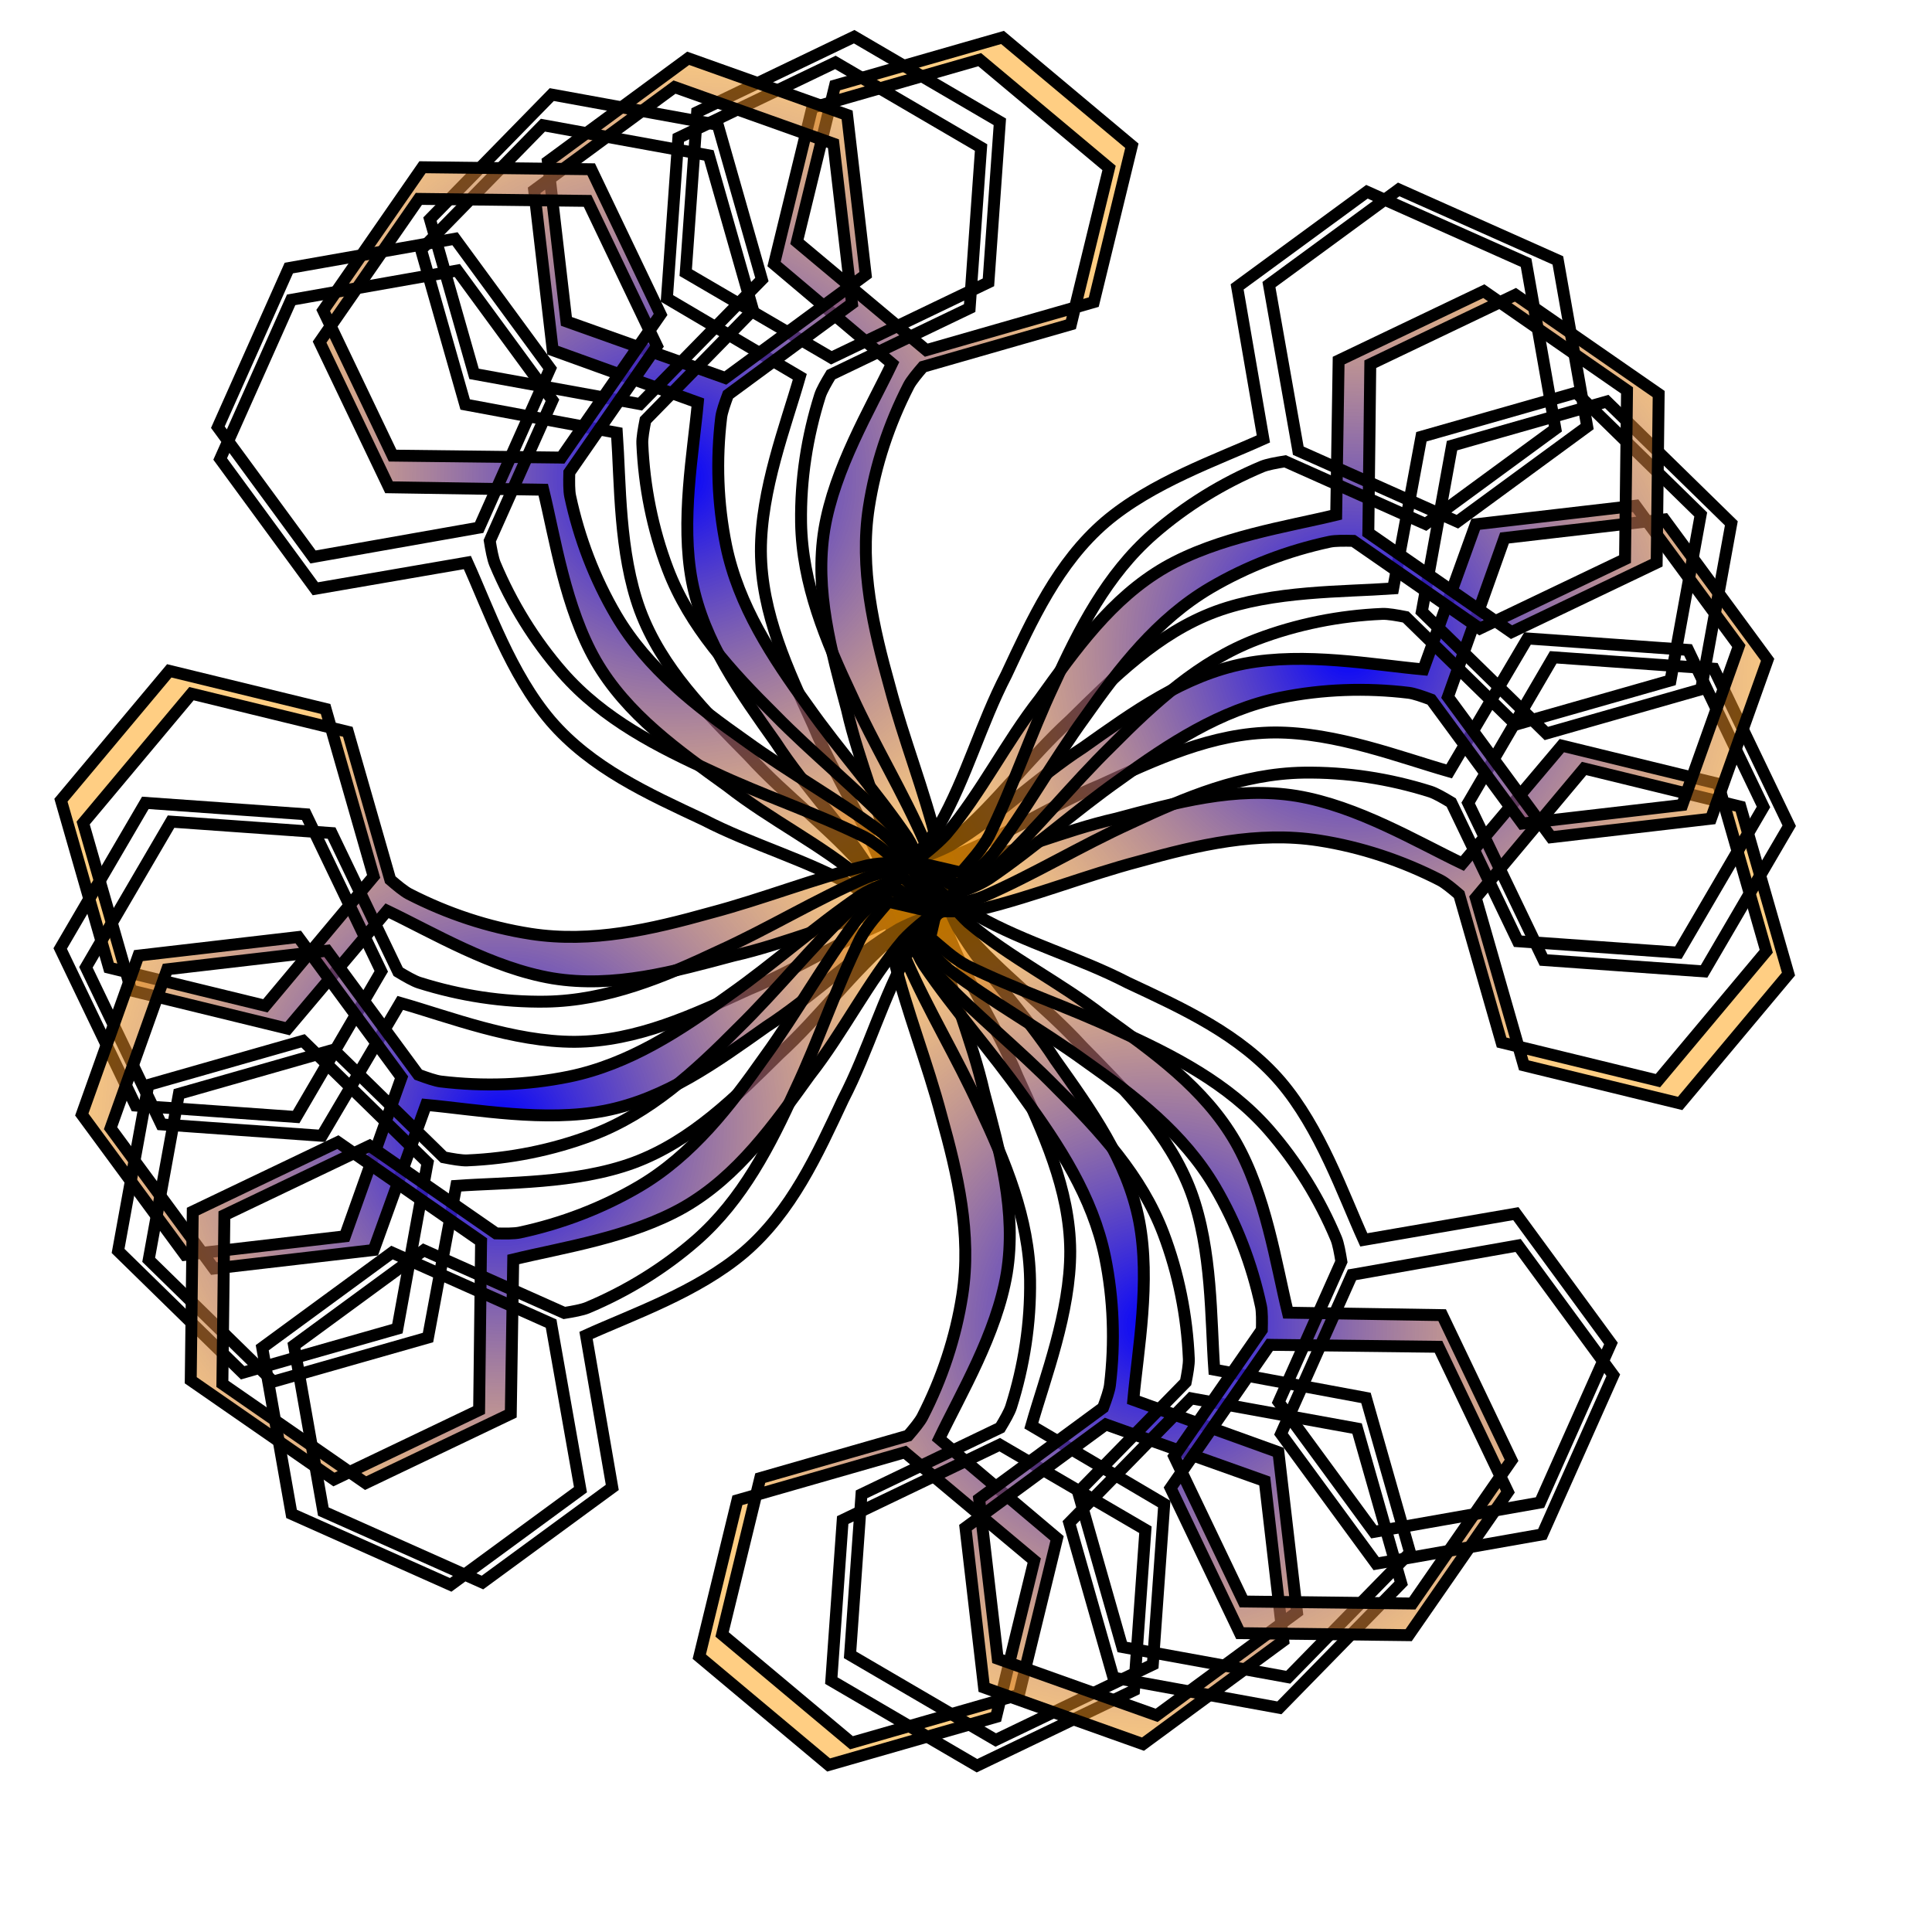 <?xml version="1.0" encoding="UTF-8" standalone="no"?>
<!-- Created with Inkscape (http://www.inkscape.org/) -->
<svg
   xmlns:dc="http://purl.org/dc/elements/1.1/"
   xmlns:cc="http://web.resource.org/cc/"
   xmlns:rdf="http://www.w3.org/1999/02/22-rdf-syntax-ns#"
   xmlns:svg="http://www.w3.org/2000/svg"
   xmlns="http://www.w3.org/2000/svg"
   xmlns:xlink="http://www.w3.org/1999/xlink"
   xmlns:sodipodi="http://sodipodi.sourceforge.net/DTD/sodipodi-0.dtd"
   xmlns:inkscape="http://www.inkscape.org/namespaces/inkscape"
   width="100pt"
   height="100pt"
   id="svg2"
   sodipodi:version="0.32"
   inkscape:version="0.45.1"
   sodipodi:docbase="/home/steve/Applications/bazaar/Phamerator.local/map-export/phamerator/pixmaps"
   sodipodi:docname="phageManager_logo.svg"
   version="1.0"
   inkscape:export-filename="/home/steve/Applications/bazaar/Phamerator.local/map-export/phamerator/pixmaps/phamerator.png"
   inkscape:export-xdpi="34.560001"
   inkscape:export-ydpi="34.560001"
   inkscape:output_extension="org.inkscape.output.svg.inkscape">
  <defs
     id="defs4">
    <linearGradient
       id="linearGradient2246">
      <stop
         style="stop-color:#0000ff;stop-opacity:1;"
         offset="0"
         id="stop2248" />
      <stop
         style="stop-color:#ff9b00;stop-opacity:0.485;"
         offset="1"
         id="stop2250" />
    </linearGradient>
    <radialGradient
       inkscape:collect="always"
       xlink:href="#linearGradient2246"
       id="radialGradient2268"
       cx="30.199"
       cy="32.23"
       fx="30.199"
       fy="32.23"
       r="25.642"
       gradientTransform="matrix(1,0,0,0.965,0,1.124)"
       gradientUnits="userSpaceOnUse" />
    <radialGradient
       inkscape:collect="always"
       xlink:href="#linearGradient2246"
       id="radialGradient2270"
       cx="30.199"
       cy="32.23"
       fx="30.199"
       fy="32.23"
       r="25.642"
       gradientTransform="matrix(1,0,0,0.965,0,1.124)"
       gradientUnits="userSpaceOnUse" />
    <radialGradient
       inkscape:collect="always"
       xlink:href="#linearGradient2246"
       id="radialGradient2272"
       cx="30.199"
       cy="32.23"
       fx="30.199"
       fy="32.23"
       r="25.642"
       gradientTransform="matrix(1,0,0,0.965,0,1.124)"
       gradientUnits="userSpaceOnUse" />
    <radialGradient
       inkscape:collect="always"
       xlink:href="#linearGradient2246"
       id="radialGradient2274"
       cx="30.199"
       cy="32.23"
       fx="30.199"
       fy="32.23"
       r="25.642"
       gradientTransform="matrix(1,0,0,0.965,0,1.124)"
       gradientUnits="userSpaceOnUse" />
  </defs>
  <sodipodi:namedview
     id="base"
     pagecolor="#ffffff"
     bordercolor="#666666"
     borderopacity="1.0"
     inkscape:pageopacity="0.0"
     inkscape:pageshadow="2"
     inkscape:zoom="4.2935524"
     inkscape:cx="62.5"
     inkscape:cy="62.5"
     inkscape:document-units="px"
     inkscape:current-layer="layer1"
     inkscape:window-width="1270"
     inkscape:window-height="945"
     inkscape:window-x="0"
     inkscape:window-y="25" />
  <g
     inkscape:label="Layer 1"
     inkscape:groupmode="layer"
     id="layer1">
    <g
       id="g1323"
       transform="matrix(1.246,0,0,1.246,8.947,-7.201)"
       style="fill-opacity:1.0;fill:url(#radialGradient2274)">
      <path
         sodipodi:nodetypes="cccccccccccccccccccccccccsccc"
         id="path1309"
         d="M 48.346,7.853 L 39.07,10.516 L 38.843,11.449 L 47.082,9.084 L 54.247,15.083 L 52.362,22.81 L 53.4,22.512 L 55.511,13.853 L 48.346,7.853 z M 52.362,22.81 L 44.124,25.173 L 44.03,25.094 L 36.959,19.175 L 38.843,11.449 L 37.806,11.747 L 35.693,20.406 L 42.223,25.918 C 41.013,28.447 39.043,31.734 38.48,35.086 C 37.924,38.495 38.859,41.819 39.732,45.086 C 40.399,48.057 41.698,50.852 42.255,53.848 C 42.368,54.681 42.336,55.527 42.326,56.366 L 44.863,55.075 C 44.864,54.223 44.918,53.36 44.738,52.522 C 44.013,49.573 42.873,46.736 42.099,43.799 C 41.196,40.563 40.424,37.256 40.942,33.882 C 41.306,31.532 42.065,29.253 43.152,27.136 C 43.29,26.867 43.62,26.467 43.942,26.094 L 52.135,23.743 L 52.362,22.81 z "
         style="opacity:1;color:#000000;fill:url(#radialGradient2274);fill-opacity:1.0;fill-rule:nonzero;stroke:#000000;stroke-width:0.659;stroke-linecap:butt;stroke-linejoin:miter;marker:none;marker-start:none;marker-mid:none;marker-end:none;stroke-miterlimit:4;stroke-dasharray:none;stroke-dashoffset:0;stroke-opacity:1;visibility:visible;display:inline;overflow:visible" />
      <path
         sodipodi:nodetypes="cccccccccccccccccccccccccsccc"
         id="path1313"
         d="M 40.131,7.812 L 31.432,11.99 L 31.364,12.948 L 39.091,9.237 L 47.159,13.952 L 46.595,21.885 L 47.567,21.418 L 48.199,12.527 L 40.131,7.812 z M 46.595,21.885 L 38.868,25.594 L 38.763,25.531 L 30.8,20.881 L 31.364,12.948 L 30.391,13.415 L 29.758,22.306 L 37.119,26.647 C 36.35,29.343 34.957,32.913 34.964,36.312 C 34.986,39.766 36.464,42.887 37.872,45.961 C 39.027,48.779 40.776,51.316 41.827,54.177 C 42.077,54.98 42.188,55.819 42.318,56.647 L 44.603,54.95 C 44.462,54.11 44.37,53.251 44.052,52.454 C 42.844,49.668 41.245,47.062 39.99,44.296 C 38.558,41.257 37.244,38.125 37.189,34.713 C 37.155,32.335 37.521,29.961 38.238,27.692 C 38.329,27.404 38.588,26.954 38.843,26.532 L 46.527,22.843 L 46.595,21.885 z "
         style="opacity:1;color:#000000;fill:url(#radialGradient2274);fill-opacity:1.0;fill-rule:nonzero;stroke:#000000;stroke-width:0.659;stroke-linecap:butt;stroke-linejoin:miter;marker:none;marker-start:none;marker-mid:none;marker-end:none;stroke-miterlimit:4;stroke-dasharray:none;stroke-dashoffset:0;stroke-opacity:1;visibility:visible;display:inline;overflow:visible" />
      <path
         sodipodi:nodetypes="cccccccccccccccccccccccccsccc"
         id="path1315"
         d="M 30.937,9.008 L 23.163,14.728 L 23.275,15.682 L 30.179,10.602 L 38.981,13.738 L 39.899,21.638 L 40.768,20.998 L 39.739,12.145 L 30.937,9.008 z M 39.899,21.638 L 32.994,26.716 L 32.879,26.674 L 24.192,23.581 L 23.275,15.682 L 22.405,16.321 L 23.433,25.175 L 31.471,28.075 C 31.215,30.867 30.509,34.633 31.146,37.972 C 31.809,41.363 33.841,44.155 35.795,46.914 C 37.452,49.469 39.641,51.638 41.205,54.254 C 41.599,54.996 41.864,55.8 42.145,56.59 L 44.076,54.499 C 43.781,53.699 43.532,52.872 43.072,52.148 C 41.368,49.635 39.313,47.371 37.566,44.885 C 35.596,42.165 33.723,39.331 33.036,35.988 C 32.562,33.657 32.481,31.257 32.765,28.895 C 32.801,28.594 32.972,28.105 33.144,27.643 L 40.01,22.592 L 39.899,21.638 z "
         style="opacity:1;color:#000000;fill:url(#radialGradient2274);fill-opacity:1.0;fill-rule:nonzero;stroke:#000000;stroke-width:0.659;stroke-linecap:butt;stroke-linejoin:miter;marker:none;marker-start:none;marker-mid:none;marker-end:none;stroke-miterlimit:4;stroke-dasharray:none;stroke-dashoffset:0;stroke-opacity:1;visibility:visible;display:inline;overflow:visible" />
      <path
         sodipodi:nodetypes="cccccccccccccccccccccccccsccc"
         id="path1317"
         d="M 23.381,11.018 L 16.633,17.917 L 16.897,18.84 L 22.89,12.713 L 32.083,14.386 L 34.264,22.034 L 35.019,21.263 L 32.574,12.692 L 23.381,11.018 z M 34.264,22.034 L 28.27,28.161 L 28.15,28.138 L 19.077,26.488 L 16.897,18.84 L 16.142,19.612 L 18.585,28.184 L 26.986,29.748 C 27.185,32.544 27.096,36.375 28.264,39.568 C 29.466,42.807 31.921,45.234 34.295,47.642 C 36.343,49.896 38.854,51.683 40.819,54.012 C 41.328,54.681 41.719,55.431 42.124,56.166 L 43.692,53.79 C 43.272,53.049 42.893,52.272 42.322,51.632 C 40.234,49.427 37.84,47.524 35.716,45.353 C 33.331,42.987 31.026,40.493 29.809,37.304 C 28.964,35.081 28.497,32.725 28.396,30.348 C 28.383,30.045 28.473,29.535 28.568,29.051 L 34.528,22.958 L 34.264,22.034 z "
         style="opacity:1;color:#000000;fill:url(#radialGradient2274);fill-opacity:1.0;fill-rule:nonzero;stroke:#000000;stroke-width:0.659;stroke-linecap:butt;stroke-linejoin:miter;marker:none;marker-start:none;marker-mid:none;marker-end:none;stroke-miterlimit:4;stroke-dasharray:none;stroke-dashoffset:0;stroke-opacity:1;visibility:visible;display:inline;overflow:visible" />
      <path
         sodipodi:nodetypes="cccccccccccccccccccccccccsccc"
         id="path1319"
         d="M 16.219,15.042 L 10.721,22.974 L 11.136,23.84 L 16.019,16.795 L 25.363,16.906 L 28.793,24.081 L 29.408,23.194 L 25.563,15.153 L 16.219,15.042 z M 28.793,24.081 L 23.909,31.125 L 23.787,31.122 L 14.566,31.015 L 11.136,23.84 L 10.521,24.727 L 14.365,32.769 L 22.909,32.904 C 23.573,35.628 24.127,39.42 25.813,42.372 C 27.54,45.363 30.367,47.345 33.11,49.322 C 35.507,51.201 38.281,52.543 40.609,54.51 C 41.223,55.084 41.734,55.759 42.257,56.415 L 43.404,53.81 C 42.866,53.15 42.362,52.447 41.692,51.912 C 39.265,50.087 36.586,48.612 34.128,46.828 C 31.381,44.894 28.691,42.821 26.957,39.881 C 25.752,37.831 24.897,35.586 24.399,33.26 C 24.336,32.964 24.339,32.445 24.352,31.952 L 29.208,24.947 L 28.793,24.081 z "
         style="opacity:1;color:#000000;fill:url(#radialGradient2274);fill-opacity:1.0;fill-rule:nonzero;stroke:#000000;stroke-width:0.659;stroke-linecap:butt;stroke-linejoin:miter;marker:none;marker-start:none;marker-mid:none;marker-end:none;stroke-miterlimit:4;stroke-dasharray:none;stroke-dashoffset:0;stroke-opacity:1;visibility:visible;display:inline;overflow:visible" />
      <path
         sodipodi:nodetypes="cccccccccccccccccccccccccsccc"
         id="path1321"
         d="M 8.817,20.626 L 4.886,29.44 L 5.455,30.215 L 8.946,22.386 L 18.148,20.762 L 22.85,27.176 L 23.29,26.19 L 18.02,19.002 L 8.817,20.626 z M 22.85,27.176 L 19.358,35.003 L 19.237,35.023 L 10.157,36.628 L 5.455,30.215 L 5.015,31.2 L 10.284,38.39 L 18.705,36.937 C 19.863,39.491 21.111,43.114 23.315,45.702 C 25.567,48.321 28.713,49.744 31.775,51.178 C 34.479,52.579 37.454,53.383 40.106,54.884 C 40.816,55.335 41.443,55.903 42.079,56.45 L 42.723,53.678 C 42.072,53.129 41.446,52.532 40.688,52.13 C 37.965,50.788 35.059,49.835 32.313,48.538 C 29.255,47.147 26.227,45.609 23.977,43.042 C 22.413,41.251 21.156,39.204 20.235,37.01 C 20.118,36.731 20.025,36.221 19.946,35.734 L 23.419,27.95 L 22.85,27.176 z "
         style="opacity:1;color:#000000;fill:url(#radialGradient2274);fill-opacity:1.0;fill-rule:nonzero;stroke:#000000;stroke-width:0.659;stroke-linecap:butt;stroke-linejoin:miter;marker:none;marker-start:none;marker-mid:none;marker-end:none;stroke-miterlimit:4;stroke-dasharray:none;stroke-dashoffset:0;stroke-opacity:1;visibility:visible;display:inline;overflow:visible" />
    </g>
    <g
       id="g1331"
       transform="matrix(-1.246,0,0,-1.246,117.426,131.591)"
       style="fill-opacity:1.0;fill:url(#radialGradient2272)">
      <path
         sodipodi:nodetypes="cccccccccccccccccccccccccsccc"
         id="path1333"
         d="M 48.346,7.853 L 39.07,10.516 L 38.843,11.449 L 47.082,9.084 L 54.247,15.083 L 52.362,22.81 L 53.4,22.512 L 55.511,13.853 L 48.346,7.853 z M 52.362,22.81 L 44.124,25.173 L 44.03,25.094 L 36.959,19.175 L 38.843,11.449 L 37.806,11.747 L 35.693,20.406 L 42.223,25.918 C 41.013,28.447 39.043,31.734 38.48,35.086 C 37.924,38.495 38.859,41.819 39.732,45.086 C 40.399,48.057 41.698,50.852 42.255,53.848 C 42.368,54.681 42.336,55.527 42.326,56.366 L 44.863,55.075 C 44.864,54.223 44.918,53.36 44.738,52.522 C 44.013,49.573 42.873,46.736 42.099,43.799 C 41.196,40.563 40.424,37.256 40.942,33.882 C 41.306,31.532 42.065,29.253 43.152,27.136 C 43.29,26.867 43.62,26.467 43.942,26.094 L 52.135,23.743 L 52.362,22.81 z "
         style="opacity:1;color:#000000;fill:url(#radialGradient2272);fill-opacity:1.0;fill-rule:nonzero;stroke:#000000;stroke-width:0.659;stroke-linecap:butt;stroke-linejoin:miter;marker:none;marker-start:none;marker-mid:none;marker-end:none;stroke-miterlimit:4;stroke-dasharray:none;stroke-dashoffset:0;stroke-opacity:1;visibility:visible;display:inline;overflow:visible" />
      <path
         sodipodi:nodetypes="cccccccccccccccccccccccccsccc"
         id="path1335"
         d="M 40.131,7.812 L 31.432,11.99 L 31.364,12.948 L 39.091,9.237 L 47.159,13.952 L 46.595,21.885 L 47.567,21.418 L 48.199,12.527 L 40.131,7.812 z M 46.595,21.885 L 38.868,25.594 L 38.763,25.531 L 30.8,20.881 L 31.364,12.948 L 30.391,13.415 L 29.758,22.306 L 37.119,26.647 C 36.35,29.343 34.957,32.913 34.964,36.312 C 34.986,39.766 36.464,42.887 37.872,45.961 C 39.027,48.779 40.776,51.316 41.827,54.177 C 42.077,54.98 42.188,55.819 42.318,56.647 L 44.603,54.95 C 44.462,54.11 44.37,53.251 44.052,52.454 C 42.844,49.668 41.245,47.062 39.99,44.296 C 38.558,41.257 37.244,38.125 37.189,34.713 C 37.155,32.335 37.521,29.961 38.238,27.692 C 38.329,27.404 38.588,26.954 38.843,26.532 L 46.527,22.843 L 46.595,21.885 z "
         style="opacity:1;color:#000000;fill:url(#radialGradient2272);fill-opacity:1.0;fill-rule:nonzero;stroke:#000000;stroke-width:0.659;stroke-linecap:butt;stroke-linejoin:miter;marker:none;marker-start:none;marker-mid:none;marker-end:none;stroke-miterlimit:4;stroke-dasharray:none;stroke-dashoffset:0;stroke-opacity:1;visibility:visible;display:inline;overflow:visible" />
      <path
         sodipodi:nodetypes="cccccccccccccccccccccccccsccc"
         id="path1337"
         d="M 30.937,9.008 L 23.163,14.728 L 23.275,15.682 L 30.179,10.602 L 38.981,13.738 L 39.899,21.638 L 40.768,20.998 L 39.739,12.145 L 30.937,9.008 z M 39.899,21.638 L 32.994,26.716 L 32.879,26.674 L 24.192,23.581 L 23.275,15.682 L 22.405,16.321 L 23.433,25.175 L 31.471,28.075 C 31.215,30.867 30.509,34.633 31.146,37.972 C 31.809,41.363 33.841,44.155 35.795,46.914 C 37.452,49.469 39.641,51.638 41.205,54.254 C 41.599,54.996 41.864,55.8 42.145,56.59 L 44.076,54.499 C 43.781,53.699 43.532,52.872 43.072,52.148 C 41.368,49.635 39.313,47.371 37.566,44.885 C 35.596,42.165 33.723,39.331 33.036,35.988 C 32.562,33.657 32.481,31.257 32.765,28.895 C 32.801,28.594 32.972,28.105 33.144,27.643 L 40.01,22.592 L 39.899,21.638 z "
         style="opacity:1;color:#000000;fill:url(#radialGradient2272);fill-opacity:1.0;fill-rule:nonzero;stroke:#000000;stroke-width:0.659;stroke-linecap:butt;stroke-linejoin:miter;marker:none;marker-start:none;marker-mid:none;marker-end:none;stroke-miterlimit:4;stroke-dasharray:none;stroke-dashoffset:0;stroke-opacity:1;visibility:visible;display:inline;overflow:visible" />
      <path
         sodipodi:nodetypes="cccccccccccccccccccccccccsccc"
         id="path1339"
         d="M 23.381,11.018 L 16.633,17.917 L 16.897,18.84 L 22.89,12.713 L 32.083,14.386 L 34.264,22.034 L 35.019,21.263 L 32.574,12.692 L 23.381,11.018 z M 34.264,22.034 L 28.27,28.161 L 28.15,28.138 L 19.077,26.488 L 16.897,18.84 L 16.142,19.612 L 18.585,28.184 L 26.986,29.748 C 27.185,32.544 27.096,36.375 28.264,39.568 C 29.466,42.807 31.921,45.234 34.295,47.642 C 36.343,49.896 38.854,51.683 40.819,54.012 C 41.328,54.681 41.719,55.431 42.124,56.166 L 43.692,53.79 C 43.272,53.049 42.893,52.272 42.322,51.632 C 40.234,49.427 37.84,47.524 35.716,45.353 C 33.331,42.987 31.026,40.493 29.809,37.304 C 28.964,35.081 28.497,32.725 28.396,30.348 C 28.383,30.045 28.473,29.535 28.568,29.051 L 34.528,22.958 L 34.264,22.034 z "
         style="opacity:1;color:#000000;fill:url(#radialGradient2272);fill-opacity:1.0;fill-rule:nonzero;stroke:#000000;stroke-width:0.659;stroke-linecap:butt;stroke-linejoin:miter;marker:none;marker-start:none;marker-mid:none;marker-end:none;stroke-miterlimit:4;stroke-dasharray:none;stroke-dashoffset:0;stroke-opacity:1;visibility:visible;display:inline;overflow:visible" />
      <path
         sodipodi:nodetypes="cccccccccccccccccccccccccsccc"
         id="path1341"
         d="M 16.219,15.042 L 10.721,22.974 L 11.136,23.84 L 16.019,16.795 L 25.363,16.906 L 28.793,24.081 L 29.408,23.194 L 25.563,15.153 L 16.219,15.042 z M 28.793,24.081 L 23.909,31.125 L 23.787,31.122 L 14.566,31.015 L 11.136,23.84 L 10.521,24.727 L 14.365,32.769 L 22.909,32.904 C 23.573,35.628 24.127,39.42 25.813,42.372 C 27.54,45.363 30.367,47.345 33.11,49.322 C 35.507,51.201 38.281,52.543 40.609,54.51 C 41.223,55.084 41.734,55.759 42.257,56.415 L 43.404,53.81 C 42.866,53.15 42.362,52.447 41.692,51.912 C 39.265,50.087 36.586,48.612 34.128,46.828 C 31.381,44.894 28.691,42.821 26.957,39.881 C 25.752,37.831 24.897,35.586 24.399,33.26 C 24.336,32.964 24.339,32.445 24.352,31.952 L 29.208,24.947 L 28.793,24.081 z "
         style="opacity:1;color:#000000;fill:url(#radialGradient2272);fill-opacity:1.0;fill-rule:nonzero;stroke:#000000;stroke-width:0.659;stroke-linecap:butt;stroke-linejoin:miter;marker:none;marker-start:none;marker-mid:none;marker-end:none;stroke-miterlimit:4;stroke-dasharray:none;stroke-dashoffset:0;stroke-opacity:1;visibility:visible;display:inline;overflow:visible" />
      <path
         sodipodi:nodetypes="cccccccccccccccccccccccccsccc"
         id="path1343"
         d="M 8.817,20.626 L 4.886,29.44 L 5.455,30.215 L 8.946,22.386 L 18.148,20.762 L 22.85,27.176 L 23.29,26.19 L 18.02,19.002 L 8.817,20.626 z M 22.85,27.176 L 19.358,35.003 L 19.237,35.023 L 10.157,36.628 L 5.455,30.215 L 5.015,31.2 L 10.284,38.39 L 18.705,36.937 C 19.863,39.491 21.111,43.114 23.315,45.702 C 25.567,48.321 28.713,49.744 31.775,51.178 C 34.479,52.579 37.454,53.383 40.106,54.884 C 40.816,55.335 41.443,55.903 42.079,56.45 L 42.723,53.678 C 42.072,53.129 41.446,52.532 40.688,52.13 C 37.965,50.788 35.059,49.835 32.313,48.538 C 29.255,47.147 26.227,45.609 23.977,43.042 C 22.413,41.251 21.156,39.204 20.235,37.01 C 20.118,36.731 20.025,36.221 19.946,35.734 L 23.419,27.95 L 22.85,27.176 z "
         style="opacity:1;color:#000000;fill:url(#radialGradient2272);fill-opacity:1.0;fill-rule:nonzero;stroke:#000000;stroke-width:0.659;stroke-linecap:butt;stroke-linejoin:miter;marker:none;marker-start:none;marker-mid:none;marker-end:none;stroke-miterlimit:4;stroke-dasharray:none;stroke-dashoffset:0;stroke-opacity:1;visibility:visible;display:inline;overflow:visible" />
    </g>
    <g
       id="g1345"
       transform="matrix(-1.103454e-7,1.246,-1.246,-1.103454e-7,133.213,6.985)"
       style="fill-opacity:1.0;fill:url(#radialGradient2270)">
      <path
         sodipodi:nodetypes="cccccccccccccccccccccccccsccc"
         id="path1347"
         d="M 48.346,7.853 L 39.07,10.516 L 38.843,11.449 L 47.082,9.084 L 54.247,15.083 L 52.362,22.81 L 53.4,22.512 L 55.511,13.853 L 48.346,7.853 z M 52.362,22.81 L 44.124,25.173 L 44.03,25.094 L 36.959,19.175 L 38.843,11.449 L 37.806,11.747 L 35.693,20.406 L 42.223,25.918 C 41.013,28.447 39.043,31.734 38.48,35.086 C 37.924,38.495 38.859,41.819 39.732,45.086 C 40.399,48.057 41.698,50.852 42.255,53.848 C 42.368,54.681 42.336,55.527 42.326,56.366 L 44.863,55.075 C 44.864,54.223 44.918,53.36 44.738,52.522 C 44.013,49.573 42.873,46.736 42.099,43.799 C 41.196,40.563 40.424,37.256 40.942,33.882 C 41.306,31.532 42.065,29.253 43.152,27.136 C 43.29,26.867 43.62,26.467 43.942,26.094 L 52.135,23.743 L 52.362,22.81 z "
         style="opacity:1;color:#000000;fill:url(#radialGradient2270);fill-opacity:1.0;fill-rule:nonzero;stroke:#000000;stroke-width:0.659;stroke-linecap:butt;stroke-linejoin:miter;marker:none;marker-start:none;marker-mid:none;marker-end:none;stroke-miterlimit:4;stroke-dasharray:none;stroke-dashoffset:0;stroke-opacity:1;visibility:visible;display:inline;overflow:visible" />
      <path
         sodipodi:nodetypes="cccccccccccccccccccccccccsccc"
         id="path1349"
         d="M 40.131,7.812 L 31.432,11.99 L 31.364,12.948 L 39.091,9.237 L 47.159,13.952 L 46.595,21.885 L 47.567,21.418 L 48.199,12.527 L 40.131,7.812 z M 46.595,21.885 L 38.868,25.594 L 38.763,25.531 L 30.8,20.881 L 31.364,12.948 L 30.391,13.415 L 29.758,22.306 L 37.119,26.647 C 36.35,29.343 34.957,32.913 34.964,36.312 C 34.986,39.766 36.464,42.887 37.872,45.961 C 39.027,48.779 40.776,51.316 41.827,54.177 C 42.077,54.98 42.188,55.819 42.318,56.647 L 44.603,54.95 C 44.462,54.11 44.37,53.251 44.052,52.454 C 42.844,49.668 41.245,47.062 39.99,44.296 C 38.558,41.257 37.244,38.125 37.189,34.713 C 37.155,32.335 37.521,29.961 38.238,27.692 C 38.329,27.404 38.588,26.954 38.843,26.532 L 46.527,22.843 L 46.595,21.885 z "
         style="opacity:1;color:#000000;fill:url(#radialGradient2270);fill-opacity:1.0;fill-rule:nonzero;stroke:#000000;stroke-width:0.659;stroke-linecap:butt;stroke-linejoin:miter;marker:none;marker-start:none;marker-mid:none;marker-end:none;stroke-miterlimit:4;stroke-dasharray:none;stroke-dashoffset:0;stroke-opacity:1;visibility:visible;display:inline;overflow:visible" />
      <path
         sodipodi:nodetypes="cccccccccccccccccccccccccsccc"
         id="path1351"
         d="M 30.937,9.008 L 23.163,14.728 L 23.275,15.682 L 30.179,10.602 L 38.981,13.738 L 39.899,21.638 L 40.768,20.998 L 39.739,12.145 L 30.937,9.008 z M 39.899,21.638 L 32.994,26.716 L 32.879,26.674 L 24.192,23.581 L 23.275,15.682 L 22.405,16.321 L 23.433,25.175 L 31.471,28.075 C 31.215,30.867 30.509,34.633 31.146,37.972 C 31.809,41.363 33.841,44.155 35.795,46.914 C 37.452,49.469 39.641,51.638 41.205,54.254 C 41.599,54.996 41.864,55.8 42.145,56.59 L 44.076,54.499 C 43.781,53.699 43.532,52.872 43.072,52.148 C 41.368,49.635 39.313,47.371 37.566,44.885 C 35.596,42.165 33.723,39.331 33.036,35.988 C 32.562,33.657 32.481,31.257 32.765,28.895 C 32.801,28.594 32.972,28.105 33.144,27.643 L 40.01,22.592 L 39.899,21.638 z "
         style="opacity:1;color:#000000;fill:url(#radialGradient2270);fill-opacity:1.0;fill-rule:nonzero;stroke:#000000;stroke-width:0.659;stroke-linecap:butt;stroke-linejoin:miter;marker:none;marker-start:none;marker-mid:none;marker-end:none;stroke-miterlimit:4;stroke-dasharray:none;stroke-dashoffset:0;stroke-opacity:1;visibility:visible;display:inline;overflow:visible" />
      <path
         sodipodi:nodetypes="cccccccccccccccccccccccccsccc"
         id="path1353"
         d="M 23.381,11.018 L 16.633,17.917 L 16.897,18.84 L 22.89,12.713 L 32.083,14.386 L 34.264,22.034 L 35.019,21.263 L 32.574,12.692 L 23.381,11.018 z M 34.264,22.034 L 28.27,28.161 L 28.15,28.138 L 19.077,26.488 L 16.897,18.84 L 16.142,19.612 L 18.585,28.184 L 26.986,29.748 C 27.185,32.544 27.096,36.375 28.264,39.568 C 29.466,42.807 31.921,45.234 34.295,47.642 C 36.343,49.896 38.854,51.683 40.819,54.012 C 41.328,54.681 41.719,55.431 42.124,56.166 L 43.692,53.79 C 43.272,53.049 42.893,52.272 42.322,51.632 C 40.234,49.427 37.84,47.524 35.716,45.353 C 33.331,42.987 31.026,40.493 29.809,37.304 C 28.964,35.081 28.497,32.725 28.396,30.348 C 28.383,30.045 28.473,29.535 28.568,29.051 L 34.528,22.958 L 34.264,22.034 z "
         style="opacity:1;color:#000000;fill:url(#radialGradient2270);fill-opacity:1.0;fill-rule:nonzero;stroke:#000000;stroke-width:0.659;stroke-linecap:butt;stroke-linejoin:miter;marker:none;marker-start:none;marker-mid:none;marker-end:none;stroke-miterlimit:4;stroke-dasharray:none;stroke-dashoffset:0;stroke-opacity:1;visibility:visible;display:inline;overflow:visible" />
      <path
         sodipodi:nodetypes="cccccccccccccccccccccccccsccc"
         id="path1355"
         d="M 16.219,15.042 L 10.721,22.974 L 11.136,23.84 L 16.019,16.795 L 25.363,16.906 L 28.793,24.081 L 29.408,23.194 L 25.563,15.153 L 16.219,15.042 z M 28.793,24.081 L 23.909,31.125 L 23.787,31.122 L 14.566,31.015 L 11.136,23.84 L 10.521,24.727 L 14.365,32.769 L 22.909,32.904 C 23.573,35.628 24.127,39.42 25.813,42.372 C 27.54,45.363 30.367,47.345 33.11,49.322 C 35.507,51.201 38.281,52.543 40.609,54.51 C 41.223,55.084 41.734,55.759 42.257,56.415 L 43.404,53.81 C 42.866,53.15 42.362,52.447 41.692,51.912 C 39.265,50.087 36.586,48.612 34.128,46.828 C 31.381,44.894 28.691,42.821 26.957,39.881 C 25.752,37.831 24.897,35.586 24.399,33.26 C 24.336,32.964 24.339,32.445 24.352,31.952 L 29.208,24.947 L 28.793,24.081 z "
         style="opacity:1;color:#000000;fill:url(#radialGradient2270);fill-opacity:1.0;fill-rule:nonzero;stroke:#000000;stroke-width:0.659;stroke-linecap:butt;stroke-linejoin:miter;marker:none;marker-start:none;marker-mid:none;marker-end:none;stroke-miterlimit:4;stroke-dasharray:none;stroke-dashoffset:0;stroke-opacity:1;visibility:visible;display:inline;overflow:visible" />
      <path
         sodipodi:nodetypes="cccccccccccccccccccccccccsccc"
         id="path1357"
         d="M 8.817,20.626 L 4.886,29.44 L 5.455,30.215 L 8.946,22.386 L 18.148,20.762 L 22.85,27.176 L 23.29,26.19 L 18.02,19.002 L 8.817,20.626 z M 22.85,27.176 L 19.358,35.003 L 19.237,35.023 L 10.157,36.628 L 5.455,30.215 L 5.015,31.2 L 10.284,38.39 L 18.705,36.937 C 19.863,39.491 21.111,43.114 23.315,45.702 C 25.567,48.321 28.713,49.744 31.775,51.178 C 34.479,52.579 37.454,53.383 40.106,54.884 C 40.816,55.335 41.443,55.903 42.079,56.45 L 42.723,53.678 C 42.072,53.129 41.446,52.532 40.688,52.13 C 37.965,50.788 35.059,49.835 32.313,48.538 C 29.255,47.147 26.227,45.609 23.977,43.042 C 22.413,41.251 21.156,39.204 20.235,37.01 C 20.118,36.731 20.025,36.221 19.946,35.734 L 23.419,27.95 L 22.85,27.176 z "
         style="opacity:1;color:#000000;fill:url(#radialGradient2270);fill-opacity:1.0;fill-rule:nonzero;stroke:#000000;stroke-width:0.659;stroke-linecap:butt;stroke-linejoin:miter;marker:none;marker-start:none;marker-mid:none;marker-end:none;stroke-miterlimit:4;stroke-dasharray:none;stroke-dashoffset:0;stroke-opacity:1;visibility:visible;display:inline;overflow:visible" />
    </g>
    <g
       id="g1359"
       transform="matrix(1.103454e-7,-1.246,1.246,1.103454e-7,-5.579,115.464)"
       style="fill-opacity:1.0;fill:url(#radialGradient2268)">
      <path
         sodipodi:nodetypes="cccccccccccccccccccccccccsccc"
         id="path1361"
         d="M 48.346,7.853 L 39.07,10.516 L 38.843,11.449 L 47.082,9.084 L 54.247,15.083 L 52.362,22.81 L 53.4,22.512 L 55.511,13.853 L 48.346,7.853 z M 52.362,22.81 L 44.124,25.173 L 44.03,25.094 L 36.959,19.175 L 38.843,11.449 L 37.806,11.747 L 35.693,20.406 L 42.223,25.918 C 41.013,28.447 39.043,31.734 38.48,35.086 C 37.924,38.495 38.859,41.819 39.732,45.086 C 40.399,48.057 41.698,50.852 42.255,53.848 C 42.368,54.681 42.336,55.527 42.326,56.366 L 44.863,55.075 C 44.864,54.223 44.918,53.36 44.738,52.522 C 44.013,49.573 42.873,46.736 42.099,43.799 C 41.196,40.563 40.424,37.256 40.942,33.882 C 41.306,31.532 42.065,29.253 43.152,27.136 C 43.29,26.867 43.62,26.467 43.942,26.094 L 52.135,23.743 L 52.362,22.81 z "
         style="opacity:1;color:#000000;fill:url(#radialGradient2268);fill-opacity:1.0;fill-rule:nonzero;stroke:#000000;stroke-width:0.659;stroke-linecap:butt;stroke-linejoin:miter;marker:none;marker-start:none;marker-mid:none;marker-end:none;stroke-miterlimit:4;stroke-dasharray:none;stroke-dashoffset:0;stroke-opacity:1;visibility:visible;display:inline;overflow:visible" />
      <path
         sodipodi:nodetypes="cccccccccccccccccccccccccsccc"
         id="path1363"
         d="M 40.131,7.812 L 31.432,11.99 L 31.364,12.948 L 39.091,9.237 L 47.159,13.952 L 46.595,21.885 L 47.567,21.418 L 48.199,12.527 L 40.131,7.812 z M 46.595,21.885 L 38.868,25.594 L 38.763,25.531 L 30.8,20.881 L 31.364,12.948 L 30.391,13.415 L 29.758,22.306 L 37.119,26.647 C 36.35,29.343 34.957,32.913 34.964,36.312 C 34.986,39.766 36.464,42.887 37.872,45.961 C 39.027,48.779 40.776,51.316 41.827,54.177 C 42.077,54.98 42.188,55.819 42.318,56.647 L 44.603,54.95 C 44.462,54.11 44.37,53.251 44.052,52.454 C 42.844,49.668 41.245,47.062 39.99,44.296 C 38.558,41.257 37.244,38.125 37.189,34.713 C 37.155,32.335 37.521,29.961 38.238,27.692 C 38.329,27.404 38.588,26.954 38.843,26.532 L 46.527,22.843 L 46.595,21.885 z "
         style="opacity:1;color:#000000;fill:url(#radialGradient2268);fill-opacity:1.0;fill-rule:nonzero;stroke:#000000;stroke-width:0.659;stroke-linecap:butt;stroke-linejoin:miter;marker:none;marker-start:none;marker-mid:none;marker-end:none;stroke-miterlimit:4;stroke-dasharray:none;stroke-dashoffset:0;stroke-opacity:1;visibility:visible;display:inline;overflow:visible" />
      <path
         sodipodi:nodetypes="cccccccccccccccccccccccccsccc"
         id="path1365"
         d="M 30.937,9.008 L 23.163,14.728 L 23.275,15.682 L 30.179,10.602 L 38.981,13.738 L 39.899,21.638 L 40.768,20.998 L 39.739,12.145 L 30.937,9.008 z M 39.899,21.638 L 32.994,26.716 L 32.879,26.674 L 24.192,23.581 L 23.275,15.682 L 22.405,16.321 L 23.433,25.175 L 31.471,28.075 C 31.215,30.867 30.509,34.633 31.146,37.972 C 31.809,41.363 33.841,44.155 35.795,46.914 C 37.452,49.469 39.641,51.638 41.205,54.254 C 41.599,54.996 41.864,55.8 42.145,56.59 L 44.076,54.499 C 43.781,53.699 43.532,52.872 43.072,52.148 C 41.368,49.635 39.313,47.371 37.566,44.885 C 35.596,42.165 33.723,39.331 33.036,35.988 C 32.562,33.657 32.481,31.257 32.765,28.895 C 32.801,28.594 32.972,28.105 33.144,27.643 L 40.01,22.592 L 39.899,21.638 z "
         style="opacity:1;color:#000000;fill:url(#radialGradient2268);fill-opacity:1.0;fill-rule:nonzero;stroke:#000000;stroke-width:0.659;stroke-linecap:butt;stroke-linejoin:miter;marker:none;marker-start:none;marker-mid:none;marker-end:none;stroke-miterlimit:4;stroke-dasharray:none;stroke-dashoffset:0;stroke-opacity:1;visibility:visible;display:inline;overflow:visible" />
      <path
         sodipodi:nodetypes="cccccccccccccccccccccccccsccc"
         id="path1367"
         d="M 23.381,11.018 L 16.633,17.917 L 16.897,18.84 L 22.89,12.713 L 32.083,14.386 L 34.264,22.034 L 35.019,21.263 L 32.574,12.692 L 23.381,11.018 z M 34.264,22.034 L 28.27,28.161 L 28.15,28.138 L 19.077,26.488 L 16.897,18.84 L 16.142,19.612 L 18.585,28.184 L 26.986,29.748 C 27.185,32.544 27.096,36.375 28.264,39.568 C 29.466,42.807 31.921,45.234 34.295,47.642 C 36.343,49.896 38.854,51.683 40.819,54.012 C 41.328,54.681 41.719,55.431 42.124,56.166 L 43.692,53.79 C 43.272,53.049 42.893,52.272 42.322,51.632 C 40.234,49.427 37.84,47.524 35.716,45.353 C 33.331,42.987 31.026,40.493 29.809,37.304 C 28.964,35.081 28.497,32.725 28.396,30.348 C 28.383,30.045 28.473,29.535 28.568,29.051 L 34.528,22.958 L 34.264,22.034 z "
         style="opacity:1;color:#000000;fill:url(#radialGradient2268);fill-opacity:1.0;fill-rule:nonzero;stroke:#000000;stroke-width:0.659;stroke-linecap:butt;stroke-linejoin:miter;marker:none;marker-start:none;marker-mid:none;marker-end:none;stroke-miterlimit:4;stroke-dasharray:none;stroke-dashoffset:0;stroke-opacity:1;visibility:visible;display:inline;overflow:visible" />
      <path
         sodipodi:nodetypes="cccccccccccccccccccccccccsccc"
         id="path1369"
         d="M 16.219,15.042 L 10.721,22.974 L 11.136,23.84 L 16.019,16.795 L 25.363,16.906 L 28.793,24.081 L 29.408,23.194 L 25.563,15.153 L 16.219,15.042 z M 28.793,24.081 L 23.909,31.125 L 23.787,31.122 L 14.566,31.015 L 11.136,23.84 L 10.521,24.727 L 14.365,32.769 L 22.909,32.904 C 23.573,35.628 24.127,39.42 25.813,42.372 C 27.54,45.363 30.367,47.345 33.11,49.322 C 35.507,51.201 38.281,52.543 40.609,54.51 C 41.223,55.084 41.734,55.759 42.257,56.415 L 43.404,53.81 C 42.866,53.15 42.362,52.447 41.692,51.912 C 39.265,50.087 36.586,48.612 34.128,46.828 C 31.381,44.894 28.691,42.821 26.957,39.881 C 25.752,37.831 24.897,35.586 24.399,33.26 C 24.336,32.964 24.339,32.445 24.352,31.952 L 29.208,24.947 L 28.793,24.081 z "
         style="opacity:1;color:#000000;fill:url(#radialGradient2268);fill-opacity:1.0;fill-rule:nonzero;stroke:#000000;stroke-width:0.659;stroke-linecap:butt;stroke-linejoin:miter;marker:none;marker-start:none;marker-mid:none;marker-end:none;stroke-miterlimit:4;stroke-dasharray:none;stroke-dashoffset:0;stroke-opacity:1;visibility:visible;display:inline;overflow:visible" />
      <path
         sodipodi:nodetypes="cccccccccccccccccccccccccsccc"
         id="path1371"
         d="M 8.817,20.626 L 4.886,29.44 L 5.455,30.215 L 8.946,22.386 L 18.148,20.762 L 22.85,27.176 L 23.29,26.19 L 18.02,19.002 L 8.817,20.626 z M 22.85,27.176 L 19.358,35.003 L 19.237,35.023 L 10.157,36.628 L 5.455,30.215 L 5.015,31.2 L 10.284,38.39 L 18.705,36.937 C 19.863,39.491 21.111,43.114 23.315,45.702 C 25.567,48.321 28.713,49.744 31.775,51.178 C 34.479,52.579 37.454,53.383 40.106,54.884 C 40.816,55.335 41.443,55.903 42.079,56.45 L 42.723,53.678 C 42.072,53.129 41.446,52.532 40.688,52.13 C 37.965,50.788 35.059,49.835 32.313,48.538 C 29.255,47.147 26.227,45.609 23.977,43.042 C 22.413,41.251 21.156,39.204 20.235,37.01 C 20.118,36.731 20.025,36.221 19.946,35.734 L 23.419,27.95 L 22.85,27.176 z "
         style="opacity:1;color:#000000;fill:url(#radialGradient2268);fill-opacity:1.0;fill-rule:nonzero;stroke:#000000;stroke-width:0.659;stroke-linecap:butt;stroke-linejoin:miter;marker:none;marker-start:none;marker-mid:none;marker-end:none;stroke-miterlimit:4;stroke-dasharray:none;stroke-dashoffset:0;stroke-opacity:1;visibility:visible;display:inline;overflow:visible" />
    </g>
  </g>
</svg>
